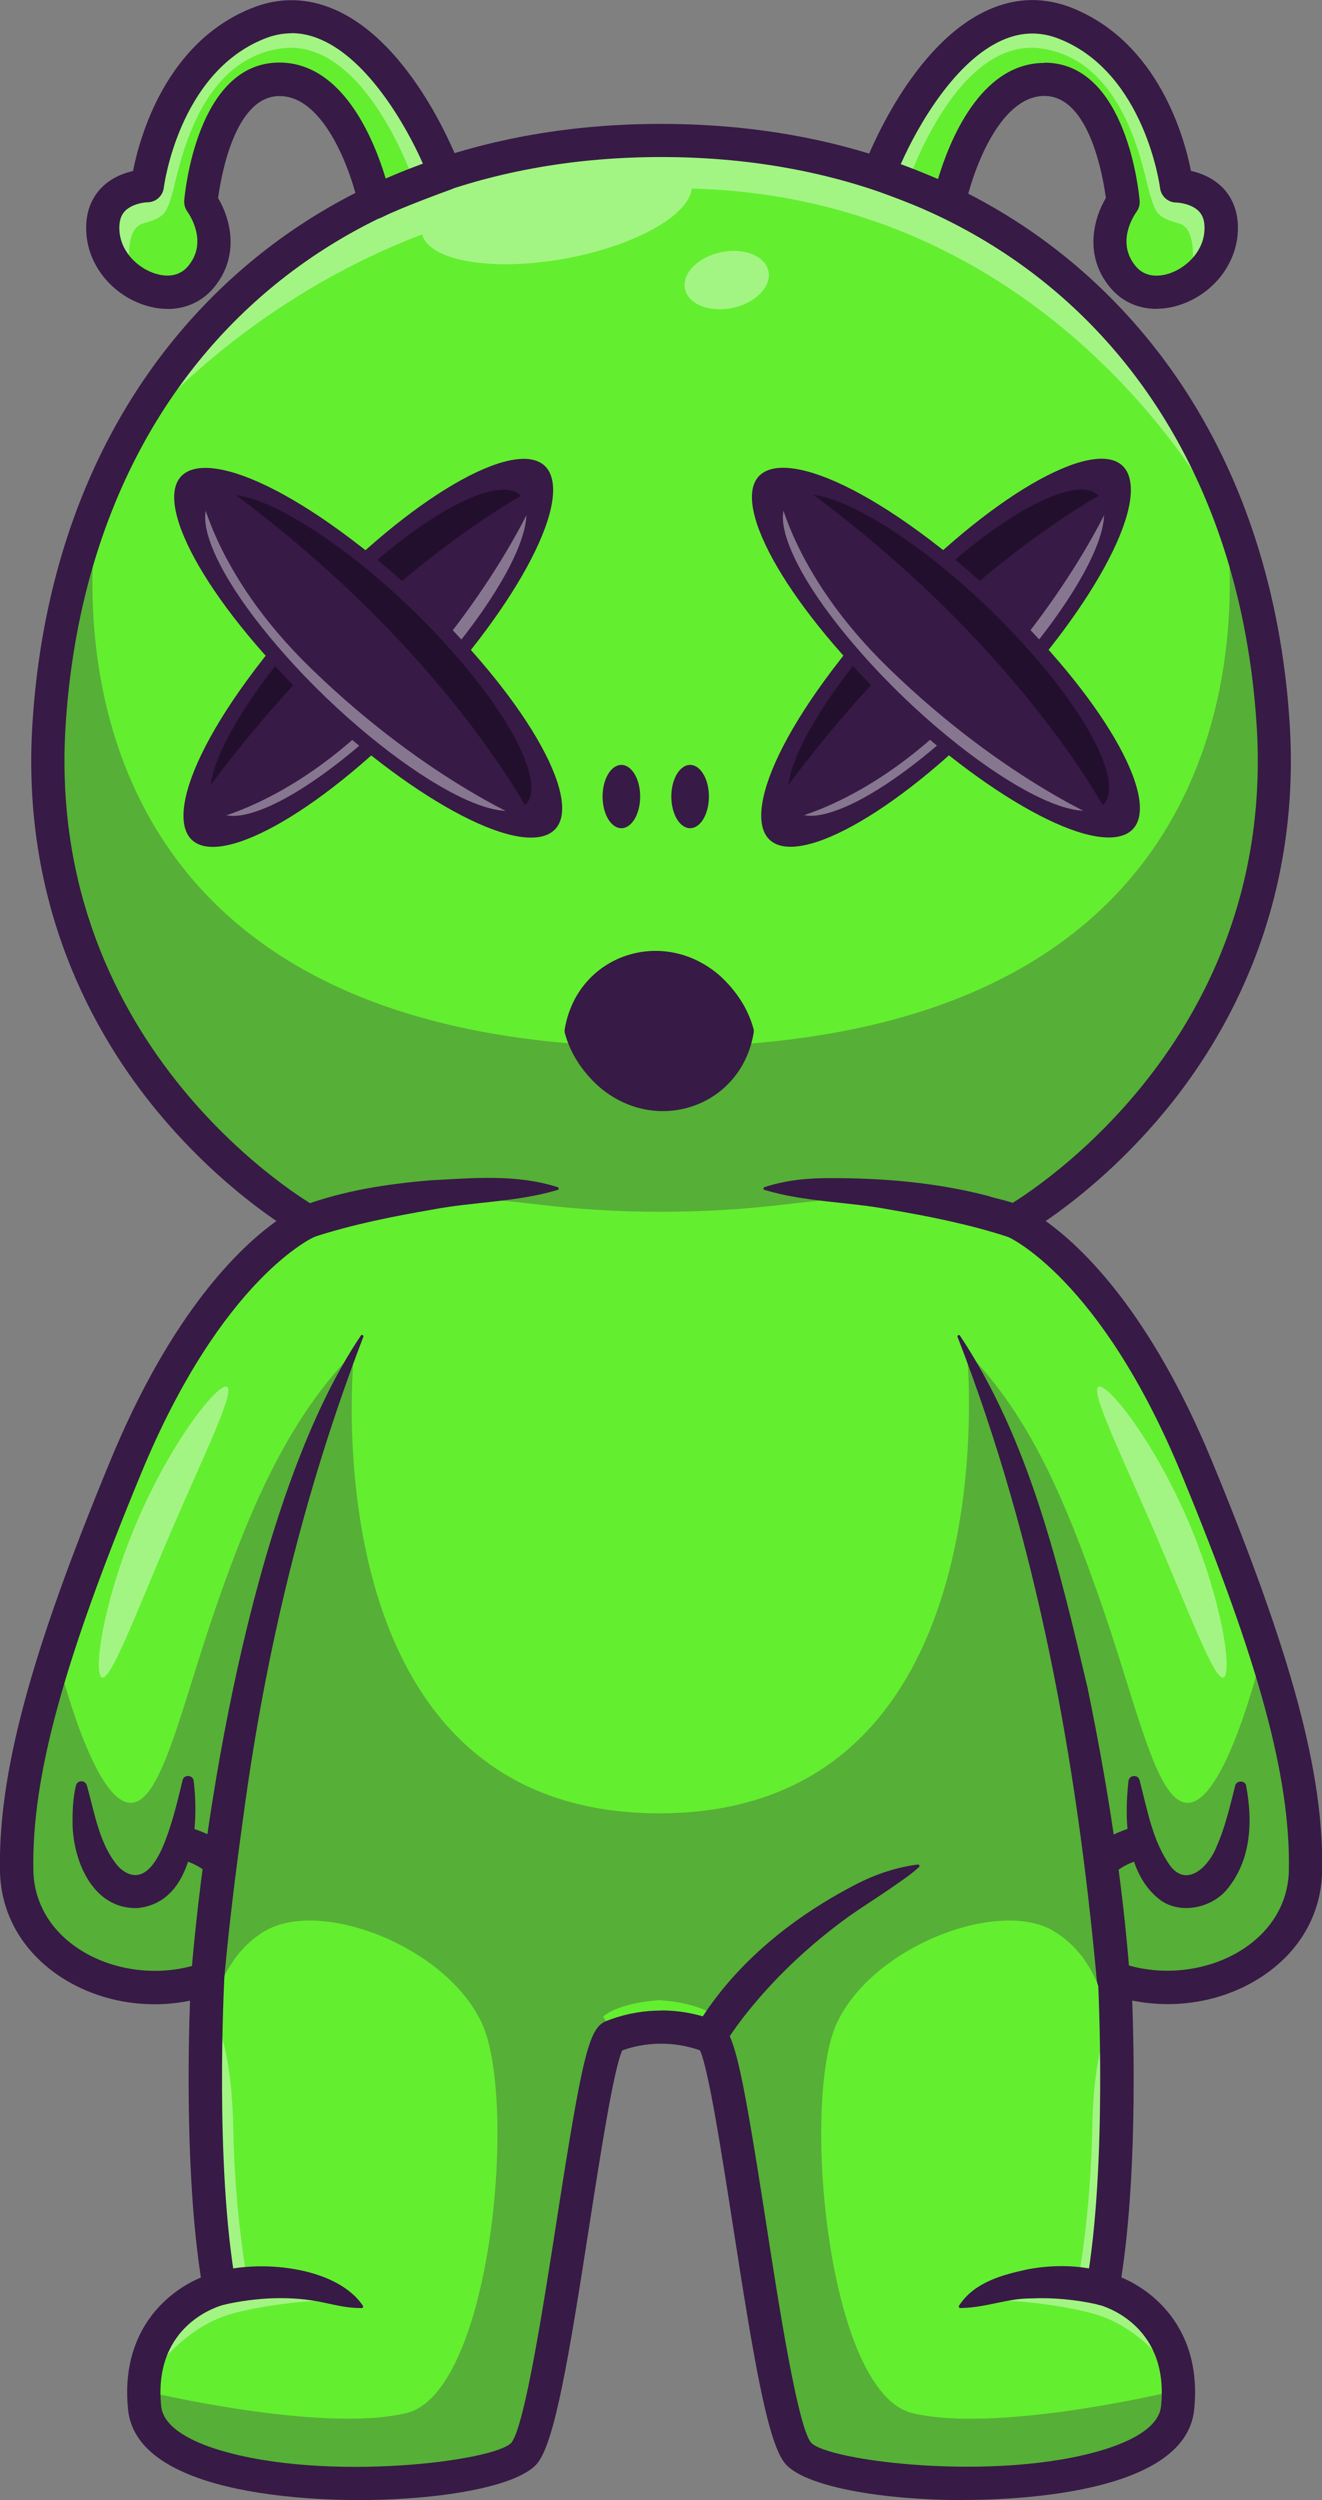 <?xml version="1.0" encoding="UTF-8"?>
<svg id="Layer_2" data-name="Layer 2" xmlns="http://www.w3.org/2000/svg" viewBox="0 0 106.93 202.19">
  <rect x="0" y="0" width="106.93" height="202.19" fill="#808080" stroke="none"/>
  <defs>
    <style>
      .cls-1 {
        fill: #fff;
      }

      .cls-2 {
        fill: #64ee30;
      }

      .cls-3 {
        fill: #220f2d;
      }

      .cls-4 {
        fill: #371a45;
      }

      .cls-5 {
        opacity: .3;
      }

      .cls-6 {
        opacity: .4;
      }
    </style>
  </defs>
  <g id="Layer_2-2" data-name="Layer 2">
    <g>
      <g>
        <path class="cls-2" d="m96.76,118.64c-6.89-16.68-14.75-19.85-14.75-19.85h0s22.75-12.55,20.96-40.26c-1.79-27.71-20.54-47.15-49.5-47.15S5.76,30.81,3.97,58.52c-1.79,27.71,20.96,40.26,20.96,40.26,0,0-7.86,3.17-14.75,19.85-6.89,16.68-8.96,25.51-8.82,32.68.14,7.17,8.55,11.17,15.44,8.69,0,0-.83,15.03.97,25.09,0,0-6.89,1.65-6.07,9.65.83,8,28.26,6.89,30.75,3.58,2.48-3.31,5.24-32.91,7.08-33.64.11-.05.23-.09.35-.13,2.32-.83,4.89-.83,7.21,0,.12.04.23.09.35.13,1.84.74,4.6,30.33,7.08,33.64,2.48,3.31,29.92,4.41,30.75-3.58.83-8-6.07-9.65-6.07-9.65,1.79-10.06.97-25.09.97-25.09,6.89,2.48,15.3-1.52,15.44-8.69.14-7.17-1.93-15.99-8.82-32.68Z"/>
        <g class="cls-6">
          <path class="cls-1" d="m98.63,41.63s-9.14-30.26-44.05-30.26S8.81,34.72,8,38.58c0,0,8.85-13.03,26.14-19.62.6,2.16,5.73,3.03,11.64,1.94,5.62-1.04,9.95-3.49,10.17-5.65,29.76.76,42.69,26.38,42.69,26.38Z"/>
        </g>
        <g class="cls-6">
          <ellipse class="cls-1" cx="58.78" cy="22.65" rx="3.45" ry="2.3" transform="translate(-3.45 12.88) rotate(-12.15)"/>
        </g>
        <path class="cls-2" d="m30.31,16.33s-2.03-9.84-7.64-9.93c-5.61-.09-6.43,9.93-6.43,9.93,0,0,2.39,3.22,0,6.07-2.39,2.85-7.54.37-7.9-3.49-.37-3.86,3.58-3.89,3.58-3.89,0,0,1.19-9.99,8.92-13.12,7.72-3.13,13.52,7.74,15.17,12.14,0,0-4.06,1.46-5.69,2.29Z"/>
        <path class="cls-2" d="m76.77,16.33s2.03-9.84,7.64-9.93c5.61-.09,6.43,9.93,6.43,9.93,0,0-2.39,3.22,0,6.07s7.54.37,7.9-3.49c.37-3.86-3.58-3.89-3.58-3.89,0,0-1.19-9.99-8.92-13.12-7.72-3.13-13.52,7.74-15.17,12.14,0,0,4.06,1.46,5.69,2.29Z"/>
        <g class="cls-6">
          <path class="cls-1" d="m10.63,22.65s-.82-4.07.92-4.57c1.75-.51,1.88-.74,2.39-2.44s1.88-10.75,8.78-11.72c6.89-.97,10.85,11.03,10.85,11.03,0,0,.81-.48.96-.53s1.31-.84,1.17-1.17S30.03,1.75,23.64,1.35c-6.39-.41-10.04,7.75-10.54,9.23-.51,1.49-1.18,4.44-1.18,4.44,0,0-2.42-.44-3.37,2.04-.95,2.49.96,4.98,2.08,5.59Z"/>
        </g>
        <g class="cls-6">
          <path class="cls-1" d="m96.3,22.65s.82-4.07-.92-4.57c-1.75-.51-1.88-.74-2.39-2.44s-1.88-10.75-8.78-11.72c-6.89-.97-10.85,11.03-10.85,11.03,0,0-.81-.48-.96-.53s-1.31-.84-1.17-1.17,5.67-11.51,12.06-11.92c6.39-.41,10.04,7.75,10.54,9.23.51,1.49,1.18,4.44,1.18,4.44,0,0,2.42-.44,3.37,2.04.95,2.49-.96,4.98-2.08,5.59Z"/>
        </g>
        <g class="cls-6">
          <path class="cls-1" d="m13.74,124.09c-2.79,6.49-4.78,11.88-5.5,11.57-.72-.31.09-6.2,2.88-12.69,2.79-6.49,6.51-11.13,7.23-10.82.72.31-1.82,5.45-4.62,11.95Z"/>
        </g>
        <g class="cls-6">
          <path class="cls-1" d="m11.87,192.63s2.57-4.37,6.99-5.54c4.41-1.17,9.33-1.11,9.33-1.11,0,0-1.85-1.77-7.71-1.4l-.45-.05s-1.03-5.14-1.17-12.58c-.14-7.45-2.01-9.88-2.01-9.88,0,0-.34,4.27-.2,9.97s.87,11.63.87,11.63c0,0,.24,1.56-.74,1.91s-5.01,2.23-4.92,7.06Z"/>
        </g>
        <g class="cls-6">
          <path class="cls-1" d="m93.47,124.09c2.79,6.49,4.78,11.88,5.5,11.57.72-.31-.09-6.2-2.88-12.69-2.79-6.49-6.51-11.13-7.23-10.82-.72.31,1.82,5.45,4.62,11.95Z"/>
        </g>
        <g class="cls-6">
          <path class="cls-1" d="m95.34,192.63s-2.57-4.37-6.99-5.54c-4.41-1.17-9.33-1.11-9.33-1.11,0,0,1.85-1.77,7.71-1.4l.45-.05s1.03-5.14,1.17-12.58c.14-7.45,2.01-9.88,2.01-9.88,0,0,.34,4.27.2,9.97s-.87,11.63-.87,11.63c0,0-.24,1.56.74,1.91.97.35,5.01,2.23,4.92,7.06Z"/>
        </g>
        <g class="cls-5">
          <path class="cls-4" d="m85.16,156.14c4.47,2.59,4.58,8.55,4.58,8.55l.05-3.55s.09-.9.75-.94c.66-.03,7.39,2.05,12.29-3.01,4.9-5.06,1.94-13.61,1.18-16.59-.76-2.97-1.93-6.88-1.93-6.88,0,0-2.53,10.55-5.4,11.93-2.87,1.38-4.44-6.8-7.49-15.63-3.05-8.82-5.88-15.45-10.98-20.69,0,0,3.8,37.32-24.89,37.32s-24.68-37.32-24.68-37.32c-5.1,5.23-8.14,11.86-11.19,20.69-3.05,8.82-4.63,17-7.49,15.63-2.87-1.38-5.4-11.93-5.4-11.93,0,0-1.17,3.91-1.93,6.88-.76,2.97-3.72,11.53,1.18,16.59,4.9,5.06,11.63,2.97,12.29,3.01.66.03.75.94.75.94l.05,3.55s.11-5.96,4.58-8.55c4.47-2.59,14.57,1.24,17.48,7.45,2.91,6.2.83,29.92-6.11,31.57-6.94,1.65-21.16-1.79-21.16-1.79,0,0,.35,2.42,1.13,3.57,5.5,5.15,19.71,3.8,24.24,3.34,4.53-.46,6.25-2.49,6.25-2.49l1.47-6.83s4.04-23.66,4.46-25.19c.42-1.53-.46-2.68-.46-2.68,1.42-1.19,4.55-1.33,4.55-1.33,0,0,3.13.14,4.55,1.33,0,0-.89,1.15-.46,2.68.42,1.53,4.46,25.19,4.46,25.19l1.47,6.83s1.72,2.03,6.25,2.49c4.53.46,18.74,1.82,24.24-3.34.78-1.15,1.13-3.57,1.13-3.57,0,0-14.22,3.45-21.16,1.79-6.94-1.65-9.02-25.37-6.11-31.57,2.91-6.2,13.01-10.04,17.48-7.45Z"/>
        </g>
        <g class="cls-5">
          <path class="cls-4" d="m98.97,40.79s8.61,43.89-45.5,43.89S7.98,40.79,7.98,40.79c-5.85,13.98-5.3,32.48,1.87,42.36,7.21,9.93,14.82,14.83,14.82,14.83l1.6.44,1.61-.29,6.04-1.21c2.67-.18,6.09.07,9.32.46,6.8.83,13.68.83,20.48,0,3.23-.39,6.65-.65,9.32-.46l6.04,1.21,1.61.29,1.6-.44s7.61-4.9,14.82-14.83c7.17-9.87,7.72-28.37,1.87-42.36Z"/>
        </g>
        <path class="cls-4" d="m77.91,202.19c-6.67,0-13.04-1.12-14.48-3.05-1.38-1.84-2.49-8.47-4.15-19.17-.88-5.65-1.96-12.61-2.66-14.15-2.03-.72-4.26-.72-6.29,0-.7,1.54-1.78,8.5-2.66,14.15-1.66,10.7-2.77,17.32-4.15,19.17-2.33,3.11-17.41,4.11-26.01,1.73-4.46-1.24-6.86-3.25-7.15-5.98-.65-6.3,3.08-9.52,5.89-10.7-1.23-7.97-1.03-18.23-.88-22.39-3.69.76-7.65.02-10.7-2.08C1.73,157.69.07,154.71,0,151.34c-.15-7.88,2.43-17.51,8.93-33.22,4.98-12.06,10.51-17.29,13.43-19.37-2.19-1.5-5.94-4.4-9.62-8.85-5.14-6.21-11.07-16.71-10.11-31.47.91-14.13,6.09-26.18,14.97-34.84,9.1-8.88,21.5-13.57,35.87-13.57s26.78,4.69,35.87,13.57c8.88,8.66,14.05,20.71,14.97,34.84.95,14.76-4.97,25.26-10.11,31.47-3.68,4.45-7.43,7.35-9.62,8.85,2.92,2.08,8.45,7.32,13.43,19.37h0c6.49,15.71,9.08,25.33,8.93,33.22-.07,3.37-1.72,6.35-4.66,8.37-3.05,2.1-7.01,2.84-10.7,2.08.15,4.17.36,14.42-.88,22.39,2.81,1.18,6.54,4.4,5.89,10.7-.28,2.74-2.69,4.75-7.14,5.98-3.26.9-7.45,1.32-11.53,1.32Zm-24.44-39.6c1.37,0,2.75.23,4.06.7.13.05.26.1.39.15,1.39.56,1.92,2.67,4.01,16.11,1.08,6.98,2.57,16.53,3.65,17.97,1.26,1.51,15,3.24,23.64.61,2.04-.62,4.51-1.74,4.69-3.53.69-6.69-4.82-8.15-5.05-8.21-.68-.17-1.13-.85-1-1.54,1.74-9.79.95-24.64.95-24.78-.02-.45.18-.88.54-1.15.36-.27.83-.34,1.26-.19,3.33,1.2,7.31.71,10.14-1.24,2.21-1.52,3.45-3.73,3.5-6.21.14-7.48-2.38-16.8-8.72-32.14h0c-6.54-15.82-13.95-19.09-14.02-19.12-.47-.2-.8-.66-.82-1.17-.03-.51.24-1,.69-1.25.22-.12,21.98-12.5,20.26-39-1.8-27.88-20.71-45.9-48.16-45.9S7.11,30.73,5.31,58.61c-1.71,26.5,20.05,38.88,20.27,39,.45.25.72.74.69,1.26-.03.52-.36.97-.84,1.16-.06.03-7.48,3.31-14.01,19.12-6.34,15.34-8.87,24.65-8.72,32.14.05,2.48,1.29,4.69,3.5,6.21,2.83,1.95,6.81,2.44,10.14,1.24.42-.15.9-.08,1.26.19.36.27.56.7.54,1.15,0,.15-.8,14.99.95,24.78.12.7-.32,1.38-1.01,1.54-.23.06-5.74,1.52-5.04,8.21.19,1.79,2.65,2.91,4.69,3.53,8.65,2.63,22.38.91,23.65-.61,1.08-1.44,2.56-10.99,3.65-17.96,2.09-13.45,2.61-15.56,4-16.12.13-.05.26-.1.4-.15,1.31-.47,2.68-.7,4.05-.7Z"/>
        <path class="cls-4" d="m15.45,159.9c1.22-14.93,5.41-39.56,13.74-51.89.07-.11.25-.02.2.1-4.81,12.52-7.92,25.48-9.7,38.74-.61,4.41-1.17,8.85-1.56,13.25-.19,1.73-2.76,1.55-2.68-.21h0Z"/>
        <path class="cls-4" d="m88.71,160.1c-1.63-17.71-4.8-35.34-11.26-51.98-.05-.11.13-.22.2-.1,5.64,8.5,8,18.69,10.32,28.49,1.59,7.73,2.82,15.52,3.42,23.4.08,1.75-2.5,1.97-2.68.2h0Z"/>
        <path class="cls-4" d="m17.81,151.96c-.06,0-.12,0-.18-.01-.36-.05-.66-.23-.87-.49-.14-.13-.9-.79-2.28-1.12-.72-.17-1.16-.9-.99-1.62s.9-1.16,1.62-.99c.85.21,4.25,1.4,4.03,3.06-.09.68-.67,1.17-1.33,1.17Zm-1.21-.75c.03.07.07.12.1.17-.04-.05-.07-.11-.1-.17Zm-.13-.76h0Zm0,0h0s0,0,0,0Zm0,0s0,0,0,0c0,0,0,0,0,0Zm0,0h0s0,0,0,0Zm0,0s0,0,0,0c0,0,0,0,0,0Z"/>
        <path class="cls-4" d="m7.04,144.43c.64,2.34,1.05,4.9,2.61,6.61,1.84,1.67,3.06-.47,3.69-2.1.6-1.53,1.02-3.26,1.43-4.97.11-.48.83-.44.89.04.45,3.5.07,9.86-4.54,10.3-3.71.12-5.31-4.05-5.25-7.11,0-.94.05-1.86.27-2.79.06-.25.3-.4.55-.34.18.04.31.19.34.36h0Z"/>
        <path class="cls-4" d="m17.35,183.81c3.44-1.11,9.83-.57,12,2.66.05.08,0,.2-.1.19-1.14.01-2.04-.23-2.96-.42-2.69-.6-5.56-.45-8.22.16-1.66.34-2.31-2.03-.71-2.58h0Z"/>
        <path class="cls-4" d="m24.44,97.53c3.35-1.24,6.8-1.77,10.32-2.07,3.47-.18,6.96-.53,10.35.55.1.03.11.2,0,.22-3.29.99-6.72.95-10.06,1.58-3.25.56-6.58,1.22-9.69,2.24-1.65.51-2.5-1.86-.91-2.52h0Z"/>
        <path class="cls-4" d="m56.24,164.04c2.94-4.98,7.58-8.79,12.64-11.46,1.66-.9,3.46-1.55,5.36-1.79.06,0,.12.04.13.1,0,.04-.01.08-.04.11-.72.66-1.49,1.15-2.24,1.68-1.08.75-2.3,1.51-3.38,2.27-3.25,2.34-6.21,5.12-8.65,8.28-.52.68-1.07,1.46-1.49,2.16-.93,1.47-3.14.2-2.32-1.35h0Z"/>
        <path class="cls-4" d="m89.12,151.96c-.66,0-1.24-.49-1.33-1.17-.22-1.67,3.18-2.86,4.03-3.06.72-.18,1.45.27,1.62.99s-.27,1.45-.99,1.62c-1.39.33-2.15.99-2.28,1.12-.21.26-.51.44-.87.49-.06,0-.12.01-.18.01Zm1.21-.75c-.03.06-.06.12-.1.17.03-.05.07-.1.1-.17Zm.13-.76h0Zm0,0h0s0,0,0,0Zm0,0s0,0,0,0c0,0,0,0,0,0Zm0,0h0s0,0,0,0Zm0,0s0,0,0,0c0,0,0,0,0,0Z"/>
        <path class="cls-4" d="m100.79,144.41c.55,2.9.43,6.07-1.61,8.47-1.26,1.43-3.66,1.94-5.28.82-2.86-2.11-2.98-6.53-2.62-9.68.07-.5.81-.52.9-.02.64,2.43,1.05,4.93,2.5,6.93,1.39,1.77,3.15-.06,3.75-1.65.64-1.44,1.05-3.15,1.47-4.84.09-.47.8-.48.9-.02h0Z"/>
        <path class="cls-4" d="m88.77,186.37c-1.71-.39-3.59-.57-5.37-.49-2.01,0-3.61.75-5.72.78-.1,0-.16-.11-.11-.19,1.23-1.9,3.48-2.49,5.54-2.94,2.16-.4,4.33-.37,6.46.28.71.23,1.09.98.87,1.69-.22.71-.98,1.08-1.67.88h0Z"/>
        <path class="cls-4" d="m81.52,100.03c-3.09-1.01-6.4-1.67-9.63-2.22-3.34-.63-6.77-.59-10.06-1.58-.1-.03-.11-.19,0-.22,1.7-.56,3.43-.73,5.16-.73,4.34-.02,8.71.34,12.93,1.44,1.21.43,3.97.61,3.34,2.55-.27.69-1.05,1.02-1.73.76h0Z"/>
        <ellipse class="cls-4" cx="50.26" cy="64.42" rx="1.52" ry="2.56"/>
        <ellipse class="cls-4" cx="55.82" cy="64.42" rx="1.52" ry="2.56"/>
        <path class="cls-4" d="m13.54,24.98c-.57,0-1.17-.09-1.77-.28-2.61-.81-4.53-3.09-4.77-5.66-.18-1.89.49-3.07,1.09-3.73.81-.9,1.87-1.3,2.67-1.48.55-2.79,2.66-10.37,9.57-13.16,2.25-.91,4.52-.87,6.76.11,6.25,2.74,9.79,11.79,10.17,12.81.13.34.11.71-.04,1.04-.15.33-.43.58-.76.7-.04.01-4,1.45-5.54,2.23-.37.19-.81.19-1.19.01-.38-.18-.65-.53-.73-.94h0c-.51-2.44-2.64-8.8-6.34-8.86-3.65-.07-4.78,6.47-5.02,8.25.96,1.6,1.83,4.65-.36,7.26-.94,1.12-2.27,1.71-3.73,1.71ZM23.59,2.69c-.75,0-1.49.15-2.25.46-6.91,2.8-8.08,11.94-8.09,12.03-.08.67-.65,1.18-1.32,1.18-.33,0-1.33.16-1.86.75-.34.38-.47.93-.4,1.67.17,1.74,1.62,2.96,2.9,3.35.63.2,1.82.38,2.64-.6,1.64-1.95.12-4.16-.05-4.41-.19-.26-.28-.59-.26-.9.04-.46,1-11.16,7.69-11.16.03,0,.07,0,.1,0,5.11.08,7.6,6.35,8.51,9.39,1.01-.42,2.16-.87,3.02-1.19-1.46-3.3-4.48-8.4-8.22-10.04-.81-.36-1.62-.54-2.42-.54Z"/>
        <path class="cls-4" d="m93.54,24.98c-1.46,0-2.79-.59-3.73-1.71-2.19-2.61-1.32-5.66-.36-7.26-.24-1.77-1.35-8.25-4.97-8.25-.02,0-.03,0-.05,0-3.7.06-5.84,6.41-6.34,8.86-.09.41-.36.76-.73.94-.38.18-.82.18-1.19-.01-1.55-.78-5.5-2.21-5.54-2.23-.34-.12-.61-.37-.76-.7s-.16-.7-.04-1.04c.38-1.02,3.93-10.06,10.17-12.81,2.23-.98,4.51-1.02,6.76-.11,6.91,2.8,9.02,10.37,9.57,13.16.8.18,1.86.58,2.68,1.48.59.66,1.27,1.84,1.09,3.73-.25,2.58-2.16,4.85-4.77,5.66-.6.19-1.2.28-1.77.28Zm-9.05-19.91c6.69,0,7.65,10.7,7.69,11.16.03.33-.07.65-.26.91-.17.24-1.69,2.45-.05,4.4.82.98,2.01.79,2.64.6,1.28-.4,2.73-1.62,2.9-3.35.07-.75-.06-1.29-.41-1.67-.55-.61-1.6-.74-1.85-.74-.68,0-1.24-.51-1.32-1.18-.01-.09-1.21-9.25-8.09-12.03-1.57-.64-3.1-.61-4.67.08-3.75,1.65-6.76,6.74-8.22,10.04.86.32,2.02.77,3.02,1.19.91-3.04,3.4-9.31,8.51-9.39.03,0,.07,0,.1,0Z"/>
        <g>
          <g>
            <ellipse class="cls-4" cx="76.52" cy="52.78" rx="19.23" ry="5.55" transform="translate(-14.49 71.71) rotate(-46.35)"/>
            <path class="cls-3" d="m90.45,39.22s-14.2,6.9-27.81,25.79c0,0,.64-6.46,11.39-17.61,10.75-11.15,15.77-8.82,16.42-8.18Z"/>
            <g class="cls-6">
              <path class="cls-1" d="m90.45,39.22s-3.33,8.57-12.68,18.2c-7.78,8.02-14.74,9.04-14.74,9.04,0,0,1,3.88,11.33-4.31,10.33-8.19,16.94-18.57,16.09-22.94Z"/>
            </g>
            <path class="cls-4" d="m68.89,52.18c2.28-2.77,4.89-5.48,7.6-7.87,3.93-3.47,7.65-5.88,10.46-6.81,2.91-.95,4.51-.2,4.52,2.11.01,4.68-6.68,14.39-14.92,21.66-3.93,3.47-7.65,5.88-10.46,6.81-2.91.95-4.51.2-4.52-2.11h0c0-2.31,1.58-5.88,4.48-10.04.87-1.24,1.82-2.5,2.84-3.74Zm14.4.48c3.62-4.41,6.03-8.7,6.02-11.15,0-1.79-1.3-2.35-3.64-1.58-2.44.8-5.7,2.93-9.17,5.99-3.48,3.06-6.73,6.67-9.16,10.17-2.33,3.35-3.62,6.18-3.61,7.97h0c0,1.79,1.3,2.35,3.64,1.58,2.44-.8,5.7-2.93,9.17-5.99,2.48-2.18,4.79-4.6,6.75-6.99Z"/>
          </g>
          <g>
            <ellipse class="cls-4" cx="76.52" cy="52.78" rx="5.55" ry="19.23" transform="translate(-14.49 71.71) rotate(-46.35)"/>
            <path class="cls-3" d="m90.08,66.72s-6.9-14.2-25.79-27.81c0,0,6.46.64,17.61,11.39,11.15,10.75,8.82,15.77,8.18,16.42Z"/>
            <g class="cls-6">
              <path class="cls-1" d="m90.08,66.72s-8.57-3.33-18.2-12.68c-8.02-7.78-9.04-14.74-9.04-14.74,0,0-3.88,1,4.31,11.33,8.19,10.33,18.57,16.94,22.94,16.09Z"/>
            </g>
            <path class="cls-4" d="m77.12,45.15c2.77,2.28,5.48,4.89,7.87,7.6,3.47,3.93,5.88,7.65,6.81,10.46.95,2.91.2,4.51-2.11,4.52-4.68.01-14.39-6.68-21.66-14.92-3.47-3.93-5.88-7.65-6.81-10.46-.95-2.91-.2-4.51,2.11-4.52h0c2.31,0,5.88,1.58,10.04,4.48,1.24.87,2.5,1.82,3.74,2.84Zm-.48,14.4c4.41,3.62,8.7,6.03,11.15,6.02,1.79,0,2.35-1.3,1.58-3.64-.8-2.44-2.93-5.7-5.99-9.17-3.06-3.48-6.67-6.73-10.17-9.16-3.35-2.33-6.18-3.62-7.97-3.61h0c-1.79,0-2.35,1.3-1.58,3.64.8,2.44,2.93,5.7,5.99,9.17,2.18,2.48,4.6,4.79,6.99,6.75Z"/>
          </g>
        </g>
        <g>
          <g>
            <ellipse class="cls-4" cx="29.79" cy="52.79" rx="19.23" ry="5.55" transform="translate(-28.97 37.9) rotate(-46.35)"/>
            <path class="cls-3" d="m43.72,39.23s-14.2,6.9-27.81,25.79c0,0,.64-6.46,11.39-17.61,10.75-11.15,15.77-8.82,16.42-8.18Z"/>
            <g class="cls-6">
              <path class="cls-1" d="m43.72,39.23s-3.33,8.57-12.68,18.2c-7.78,8.02-14.74,9.04-14.74,9.04,0,0,1,3.88,11.33-4.31,10.33-8.19,16.94-18.57,16.09-22.94Z"/>
            </g>
            <path class="cls-4" d="m22.16,52.19c2.28-2.77,4.89-5.48,7.6-7.87,3.93-3.47,7.65-5.88,10.46-6.81,2.91-.95,4.51-.2,4.52,2.11.01,4.68-6.68,14.39-14.92,21.66-3.93,3.47-7.65,5.88-10.46,6.81-2.91.95-4.51.2-4.52-2.11h0c0-2.31,1.58-5.88,4.48-10.04.87-1.24,1.82-2.5,2.84-3.74Zm14.4.48c3.62-4.41,6.03-8.7,6.02-11.15,0-1.79-1.3-2.35-3.64-1.58-2.44.8-5.7,2.93-9.17,5.99-3.48,3.06-6.73,6.67-9.16,10.17-2.33,3.35-3.62,6.18-3.61,7.97h0c0,1.79,1.3,2.35,3.64,1.58,2.44-.8,5.7-2.93,9.17-5.99,2.48-2.18,4.79-4.6,6.75-6.99Z"/>
          </g>
          <g>
            <ellipse class="cls-4" cx="29.79" cy="52.79" rx="5.55" ry="19.23" transform="translate(-28.97 37.9) rotate(-46.35)"/>
            <path class="cls-3" d="m43.35,66.73s-6.9-14.2-25.79-27.81c0,0,6.46.64,17.61,11.39,11.15,10.75,8.82,15.77,8.18,16.42Z"/>
            <g class="cls-6">
              <path class="cls-1" d="m43.35,66.73s-8.57-3.33-18.2-12.68c-8.02-7.78-9.04-14.74-9.04-14.74,0,0-3.88,1,4.31,11.33,8.19,10.33,18.57,16.94,22.94,16.09Z"/>
            </g>
            <path class="cls-4" d="m30.39,45.16c2.77,2.28,5.48,4.89,7.87,7.6,3.47,3.93,5.88,7.65,6.81,10.46.95,2.91.2,4.51-2.11,4.52-4.68.01-14.39-6.68-21.66-14.92-3.47-3.93-5.88-7.65-6.81-10.46-.95-2.91-.2-4.51,2.11-4.52h0c2.31,0,5.88,1.58,10.04,4.48,1.24.87,2.5,1.82,3.74,2.84Zm-.48,14.4c4.41,3.62,8.7,6.03,11.15,6.02,1.79,0,2.35-1.3,1.58-3.64-.8-2.44-2.93-5.7-5.99-9.17-3.06-3.48-6.67-6.73-10.17-9.16-3.35-2.33-6.18-3.62-7.97-3.61h0c-1.79,0-2.35,1.3-1.58,3.64.8,2.44,2.93,5.7,5.99,9.17,2.18,2.48,4.6,4.79,6.99,6.75Z"/>
          </g>
        </g>
      </g>
      <path class="cls-4" d="m60.97,83.36c0-.05,0-.1-.02-.14-.45-1.68-1.42-3.11-2.7-4.29-4.61-4.06-11.6-1.73-12.58,4.36,0,.04-.01.08,0,.12,0,.05,0,.1.02.14.45,1.68,1.42,3.11,2.7,4.28,4.61,4.06,11.6,1.73,12.58-4.36,0-.04.01-.08,0-.12Z"/>
    </g>
  </g>
</svg>